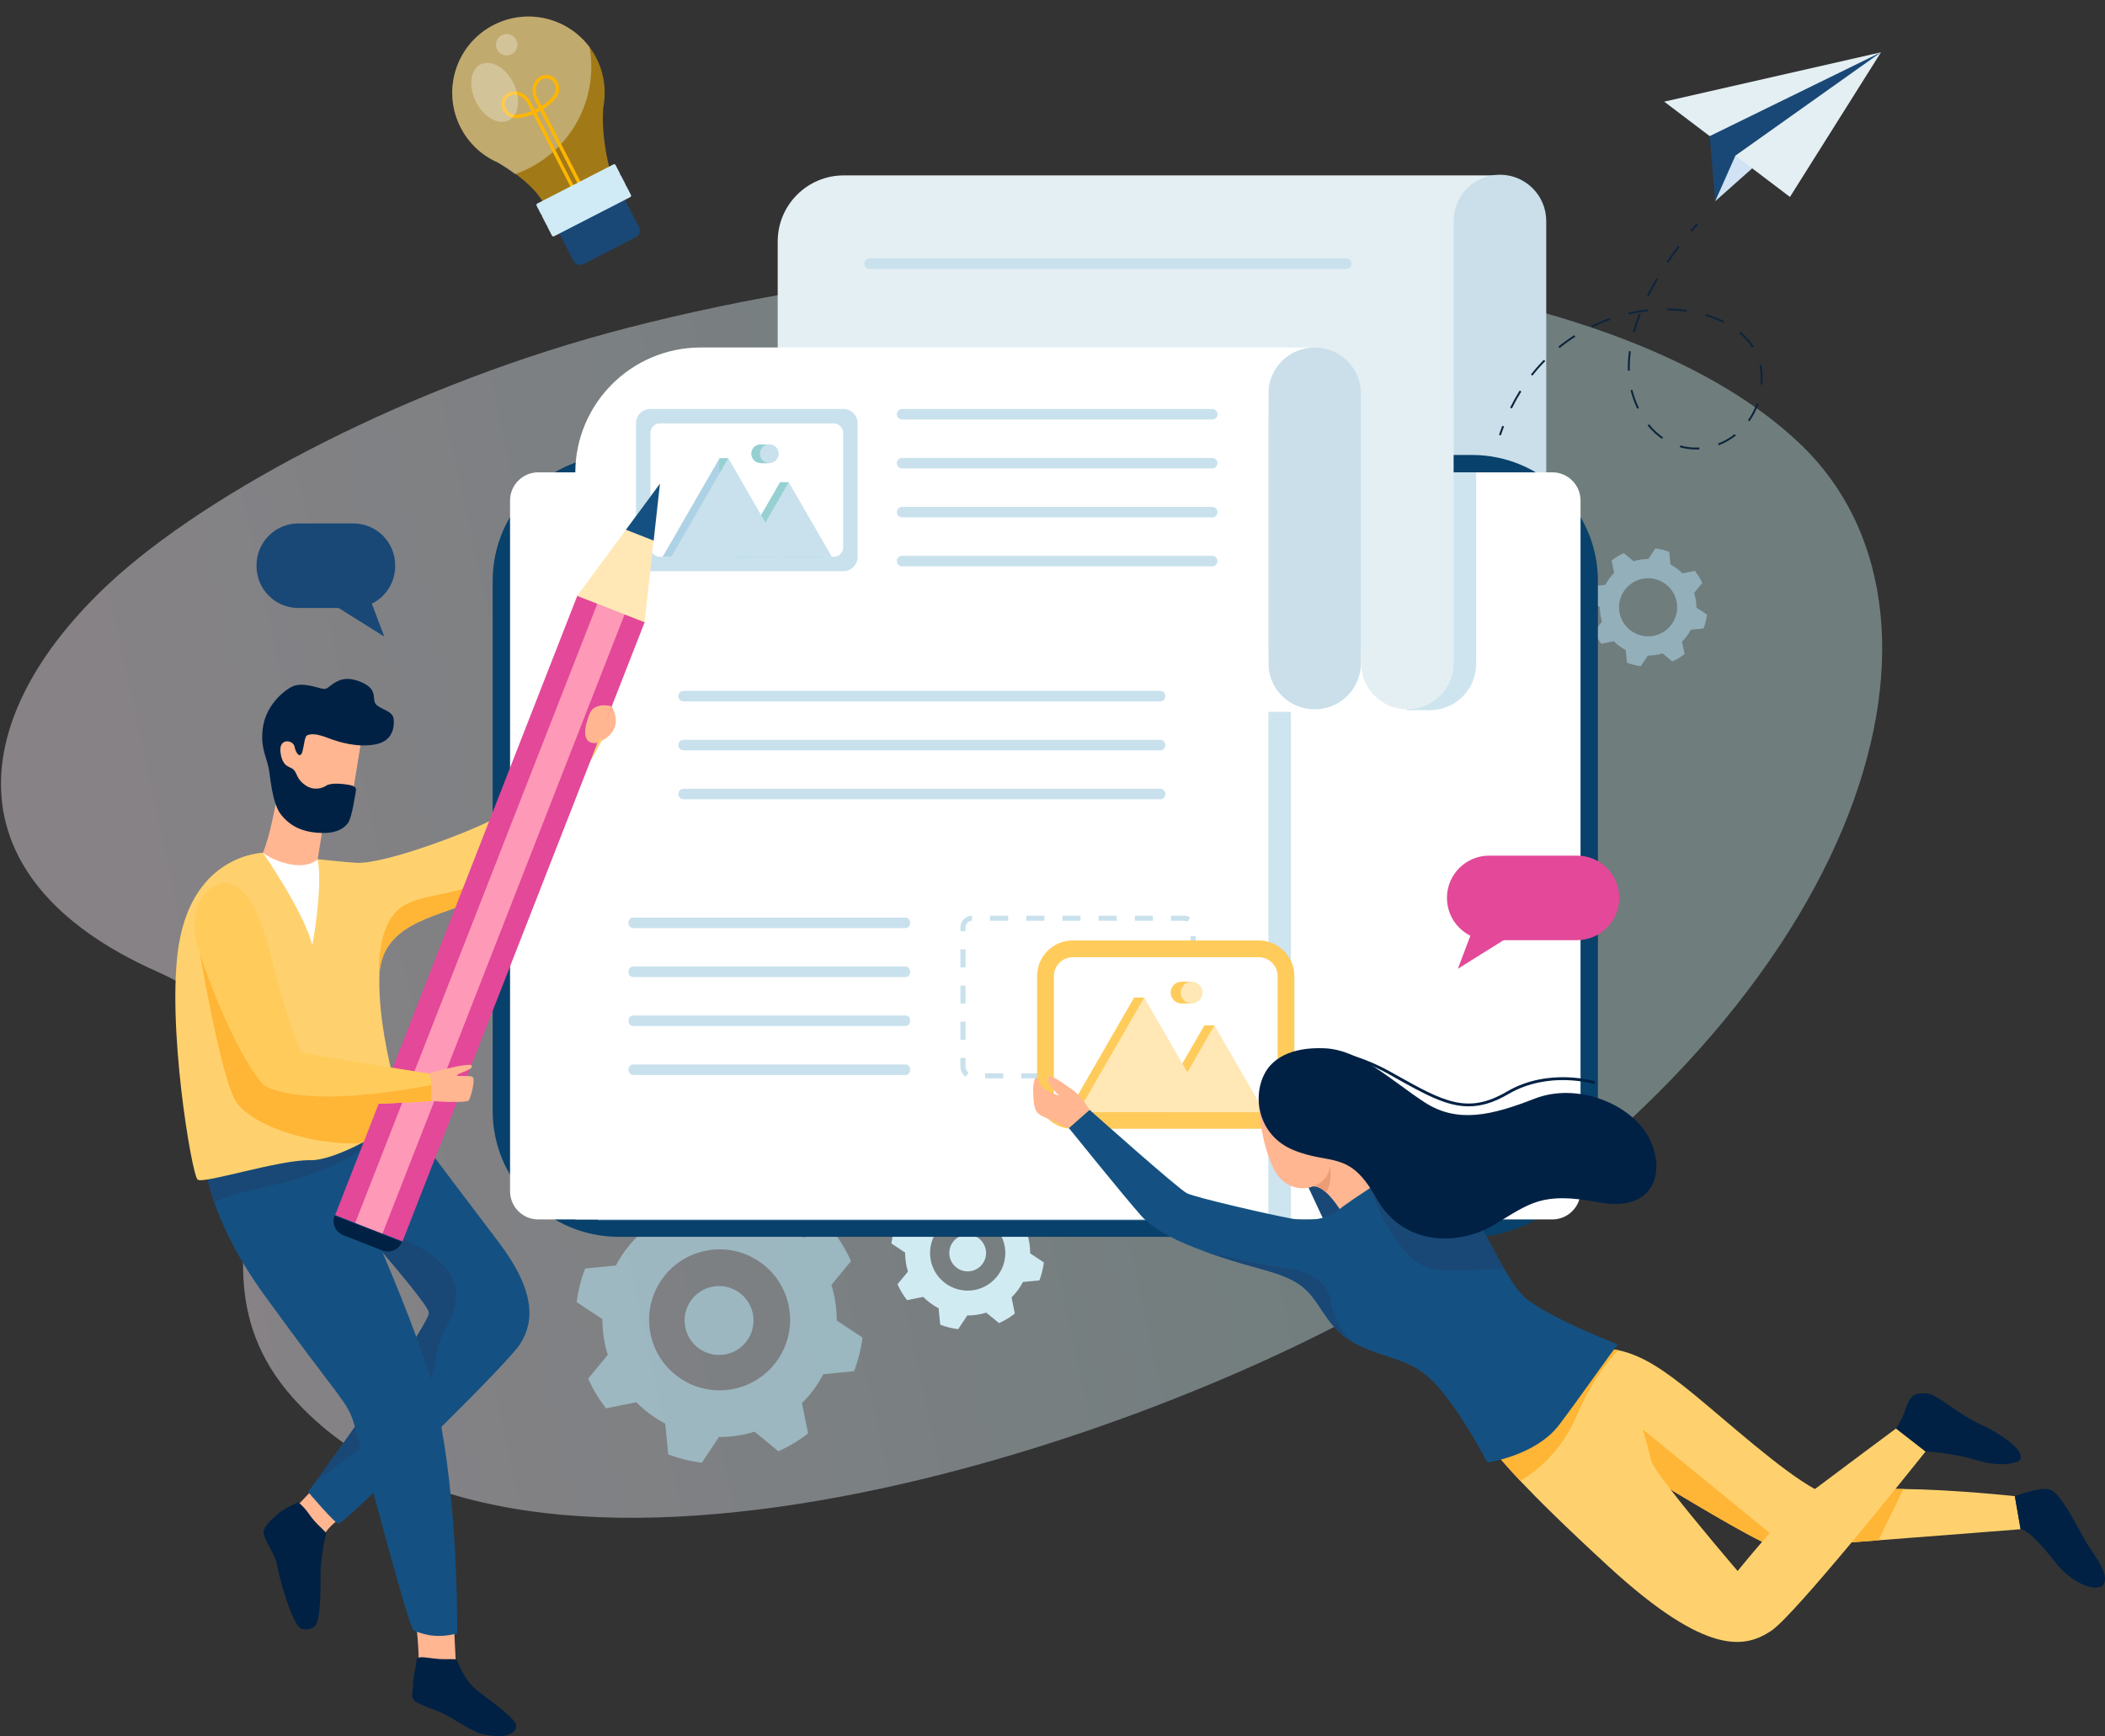 <?xml version="1.0" encoding="utf-8"?>
<!-- Generator: Adobe Illustrator 23.0.2, SVG Export Plug-In . SVG Version: 6.00 Build 0)  -->
<svg version="1.1" id="Layer_1" xmlns="http://www.w3.org/2000/svg" xmlns:xlink="http://www.w3.org/1999/xlink" x="0px" y="0px"
	 viewBox="0 0 845 697" style="enable-background:new 0 0 845 697;" xml:space="preserve">
<rect x="0" y="0" width="845" height="697" fill="#333333" stroke="none"/>
<style type="text/css">
	.st0{opacity:0.41;fill:url(#SVGID_1_);}
	.st1{opacity:0.59;fill:#ADD2E5;}
	.st2{opacity:0.59;}
	.st3{fill:#B2DEEA;}
	.st4{fill:#D1EBF2;}
	.st5{fill:#E4EFF3;}
	.st6{fill:#96D0D2;}
	.st7{fill:#C8E1ED;}
	.st8{fill:#CADFEA;}
	.st9{fill:#08416B;}
	.st10{fill:#FFFFFF;}
	.st11{fill:#E34899;}
	.st12{fill:#194876;}
	.st13{fill:#D0E2F3;}
	.st14{fill:#FFD16E;}
	.st15{fill:#FFB535;}
	.st16{fill:#FFCB5B;}
	.st17{fill:#FFE8B5;}
	.st18{fill:#FFB691;}
	.st19{fill:#145182;}
	.st20{fill:#002144;}
	.st21{fill:#EB9D76;}
	.st22{fill:#1E2D35;}
	.st23{fill:#ADD2E5;}
	.st24{fill:#0D243B;}
	.st25{fill:#FE99B7;}
	.st26{opacity:0.54;fill:#FFB600;}
	.st27{opacity:0.38;fill:#F4FBFE;}
	.st28{fill:#FFB600;}
	.st29{fill:#D0EBF5;}
	.st30{opacity:0.29;fill:#FFFFFF;}
</style>
<linearGradient id="SVGID_1_" gradientUnits="userSpaceOnUse" x1="547.669" y1="311.493" x2="59.845" y2="416.687">
	<stop  offset="0" style="stop-color:#C5E7E8"/>
	<stop  offset="1" style="stop-color:#FFF5FE"/>
</linearGradient>
<path class="st0" d="M252.21,131.55c-86.87,22.33-168.84,65.82-208.54,102.82c-56.1,52.29-65.56,117.81,19.27,155.65
	c87.48,39.02-1.26,108.27,54.55,171.06c91.76,103.22,343.49,18.27,448-44.97c181.2-109.63,230.48-266.47,157.93-337.12
	C647.38,104.96,442.86,82.54,252.21,131.55z"/>
<path class="st1" d="M680.74,240.94c-0.15-1-0.37-1.97-0.66-2.91l3.24-3.94c-0.79-1.77-1.79-3.42-2.95-4.91l-5.01,1.01
	c-1.4-1.42-3.02-2.61-4.78-3.54l-0.5-5.09c-1.77-0.68-3.64-1.15-5.56-1.39l-2.83,4.26c-0.98-0.01-1.98,0.06-2.98,0.21
	c-1,0.15-1.97,0.37-2.91,0.67l-3.95-3.24c-1.77,0.79-3.42,1.79-4.91,2.95l1.01,5.01c-1.42,1.4-2.61,3.02-3.54,4.79l-5.08,0.5
	c-0.68,1.77-1.16,3.63-1.39,5.56l4.26,2.82c-0.01,0.99,0.07,1.98,0.22,2.98c0.15,1,0.37,1.98,0.67,2.91l-3.24,3.94
	c0.79,1.77,1.79,3.42,2.96,4.92l5-1.01c1.4,1.41,3.02,2.61,4.79,3.53l0.5,5.09c1.77,0.68,3.63,1.15,5.56,1.39l2.83-4.26
	c0.98,0.01,1.98-0.07,2.97-0.21c1-0.15,1.98-0.37,2.91-0.67l3.95,3.24c1.77-0.79,3.41-1.79,4.91-2.95l-1.01-5.01
	c1.41-1.4,2.61-3.02,3.54-4.78l5.09-0.5c0.68-1.77,1.15-3.64,1.39-5.57l-4.25-2.82C680.97,242.94,680.89,241.94,680.74,240.94z
	 M663.31,255.34c-6.37,0.95-12.3-3.44-13.26-9.81c-0.95-6.37,3.44-12.3,9.81-13.26c6.37-0.95,12.31,3.43,13.26,9.81
	C674.07,248.45,669.68,254.39,663.31,255.34z"/>
<g class="st2">
	<path class="st3" d="M335.36,522.92c-0.36-2.43-0.9-4.78-1.6-7.07l7.86-9.56c-1.92-4.3-4.34-8.3-7.17-11.92l-12.16,2.46
		c-3.41-3.44-7.33-6.34-11.6-8.6l-1.21-12.34c-4.31-1.64-8.83-2.79-13.49-3.36l-6.86,10.33c-2.38-0.02-4.8,0.16-7.23,0.52
		c-2.42,0.36-4.78,0.9-7.05,1.62l-9.58-7.87c-4.3,1.92-8.3,4.34-11.92,7.17l2.46,12.16c-3.44,3.41-6.34,7.33-8.59,11.61l-12.33,1.21
		c-1.66,4.29-2.8,8.82-3.38,13.5l10.33,6.84c-0.01,2.4,0.16,4.8,0.52,7.23c0.36,2.43,0.9,4.8,1.62,7.07l-7.87,9.56
		c1.92,4.3,4.34,8.3,7.18,11.93l12.14-2.45c3.41,3.43,7.32,6.33,11.61,8.58l1.21,12.34c4.29,1.65,8.82,2.79,13.49,3.36l6.86-10.33
		c2.38,0.02,4.8-0.16,7.22-0.52c2.43-0.36,4.8-0.9,7.07-1.62l9.58,7.87c4.29-1.92,8.28-4.33,11.92-7.17l-2.46-12.16
		c3.43-3.41,6.33-7.32,8.58-11.6l12.34-1.21c1.64-4.31,2.79-8.83,3.36-13.51l-10.31-6.84C335.9,527.77,335.73,525.35,335.36,522.92z
		 M293.05,557.87c-15.46,2.31-29.86-8.35-32.17-23.81c-2.31-15.46,8.34-29.86,23.8-32.17c15.46-2.31,29.87,8.34,32.18,23.8
		C319.17,541.14,308.51,555.56,293.05,557.87z"/>
	
		<ellipse transform="matrix(0.939 -0.344 0.344 0.939 -164.869 131.961)" class="st3" cx="288.86" cy="529.87" rx="13.83" ry="13.83"/>
</g>
<g>
	<path class="st4" d="M413.27,499.32c-0.19-1.3-0.48-2.55-0.86-3.77l4.19-5.1c-1.02-2.3-2.31-4.43-3.82-6.36l-6.49,1.31
		c-1.82-1.84-3.91-3.38-6.19-4.59l-0.65-6.59c-2.3-0.88-4.71-1.49-7.2-1.8l-3.66,5.51c-1.27-0.01-2.56,0.08-3.86,0.28
		c-1.29,0.19-2.55,0.48-3.77,0.86l-5.11-4.2c-2.3,1.02-4.43,2.31-6.36,3.82l1.31,6.49c-1.84,1.82-3.38,3.91-4.59,6.2l-6.58,0.64
		c-0.89,2.29-1.5,4.71-1.8,7.2l5.51,3.65c-0.01,1.28,0.08,2.56,0.28,3.86c0.19,1.3,0.48,2.56,0.86,3.77l-4.2,5.1
		c1.02,2.3,2.31,4.43,3.83,6.37l6.48-1.31c1.82,1.83,3.91,3.38,6.2,4.58l0.64,6.59c2.29,0.88,4.71,1.49,7.2,1.8l3.66-5.51
		c1.27,0.01,2.56-0.08,3.85-0.28c1.3-0.19,2.56-0.48,3.77-0.86l5.11,4.2c2.29-1.02,4.42-2.31,6.36-3.82l-1.31-6.49
		c1.83-1.82,3.38-3.91,4.58-6.19l6.59-0.64c0.88-2.3,1.49-4.71,1.79-7.21l-5.5-3.65C413.55,501.91,413.46,500.62,413.27,499.32z
		 M390.68,517.98c-8.25,1.23-15.94-4.46-17.17-12.71c-1.23-8.25,4.45-15.93,12.7-17.17c8.25-1.23,15.94,4.45,17.18,12.7
		C404.62,509.05,398.93,516.74,390.68,517.98z"/>
	<circle class="st4" cx="388.45" cy="503.04" r="7.38"/>
</g>
<path class="st5" d="M602.11,192.69H312.19V96.94c0-14.65,11.88-26.52,26.52-26.52h263.39V192.69z"/>
<g>
	<g>
		<path class="st6" d="M540.4,147.27H349.09c-1.16,0-2.11-0.94-2.11-2.11v0c0-1.16,0.94-2.11,2.11-2.11H540.4
			c1.16,0,2.11,0.94,2.11,2.11v0C542.51,146.32,541.56,147.27,540.4,147.27z"/>
	</g>
	<g>
		<path class="st7" d="M540.4,107.96H349.09c-1.16,0-2.11-0.94-2.11-2.11v0c0-1.16,0.94-2.11,2.11-2.11H540.4
			c1.16,0,2.11,0.94,2.11,2.11v0C542.51,107.02,541.56,107.96,540.4,107.96z"/>
	</g>
</g>
<path class="st8" d="M602.11,215.42L602.11,215.42c-10.27,0-18.59-8.32-18.59-18.59V88.74c0-10.27,8.32-18.59,18.59-18.59h0
	c10.27,0,18.59,8.32,18.59,18.59v108.08C620.7,207.1,612.38,215.42,602.11,215.42z"/>
<path class="st9" d="M590.87,496.54H248.35c-27.94,0-50.58-22.65-50.58-50.58V233.23c0-27.94,22.65-50.58,50.58-50.58h342.51
	c27.94,0,50.58,22.65,50.58,50.58v212.73C641.45,473.9,618.8,496.54,590.87,496.54z"/>
<path class="st10" d="M634.47,200.94v277.32c0,6.23-5.07,11.31-11.31,11.31h-407.1c-6.23,0-11.31-5.07-11.31-11.31V200.94
	c0-6.23,5.07-11.31,11.31-11.31h407.1C629.39,189.63,634.47,194.71,634.47,200.94z"/>
<path class="st1" d="M592.57,189.63v76.9c0,5.13-2.08,9.78-5.44,13.14c-3.36,3.36-8.01,5.44-13.14,5.44h-55.78V489.9H240V189.63
	H592.57z"/>
<polygon class="st10" points="509.15,138.51 527.74,138.51 564.93,285.78 488.73,285.78 "/>
<rect x="439.79" y="132.46" class="st5" width="122.53" height="128.43"/>
<polygon class="st10" points="526.83,139.51 500.87,180.93 507.42,139.51 "/>
<path class="st8" d="M527.74,284.78L527.74,284.78c-10.27,0-18.59-8.32-18.59-18.59V158.1c0-10.27,8.32-18.59,18.59-18.59l0,0
	c10.27,0,18.59,8.32,18.59,18.59v108.08C546.34,276.46,538.01,284.78,527.74,284.78z"/>
<path class="st5" d="M564.93,284.78L564.93,284.78c-10.27,0-18.59-8.32-18.59-18.59V158.1c0-10.27,8.32-18.59,18.59-18.59l0,0
	c10.27,0,18.59,8.32,18.59,18.59v108.08C583.52,276.46,575.2,284.78,564.93,284.78z"/>
<path class="st10" d="M509.15,489.56H230.94v-299.7c0-27.8,22.54-50.35,50.35-50.35h227.86V489.56z"/>
<path class="st7" d="M468.09,432.93v-2.03h7.26l0.04,1.81l0,0.22L468.09,432.93z M460.82,432.93h-7.26v-2.03h7.26V432.93z
	 M446.29,432.93h-7.26v-2.03h7.26V432.93z M431.76,432.93h-7.26v-2.03h7.26V432.93z M417.23,432.93h-7.26v-2.03h7.26V432.93z
	 M402.71,432.93h-7.26v-2.03h7.26V432.93z M387.74,432.24c-1.37-0.85-2.19-2.33-2.19-3.94v-3.59h2.03v3.59
	c0,0.91,0.46,1.73,1.23,2.21L387.74,432.24z M479.99,426.68h-2.03v-7.27h2.03V426.68z M387.58,417.45h-2.03v-7.27h2.03V417.45z
	 M479.99,412.15h-2.03v-7.26h2.03V412.15z M387.58,402.92h-2.03v-7.26h2.03V402.92z M479.99,397.62h-2.03v-7.27h2.03V397.62z
	 M387.58,388.39h-2.03v-7.27h2.03V388.39z M479.99,383.09h-2.03v-7.26h2.03V383.09z M387.58,373.86h-2.03v-1.59
	c0-2.54,2.07-4.63,4.61-4.64l0.01,2.03c-1.43,0.01-2.59,1.18-2.59,2.6V373.86z M476.71,370.04c-0.41-0.25-0.88-0.38-1.36-0.38h-5.27
	v-2.03h5.27c0.86,0,1.7,0.24,2.42,0.68L476.71,370.04z M462.81,369.66h-7.26v-2.03h7.26V369.66z M448.28,369.66h-7.26v-2.03h7.26
	V369.66z M433.75,369.66h-7.26v-2.03h7.26V369.66z M419.23,369.66h-7.27v-2.03h7.27V369.66z M404.7,369.66h-7.26v-2.03h7.26V369.66z
	"/>
<g>
	<path class="st11" d="M633.04,377.45h-35.23c-9.37,0-16.97-7.6-16.97-16.97v0c0-9.37,7.6-16.97,16.97-16.97h35.23
		c9.37,0,16.97,7.6,16.97,16.97v0C650.01,369.85,642.41,377.45,633.04,377.45z"/>
	<polygon class="st11" points="590.55,374.88 585.22,388.93 611.06,372.78 	"/>
	<path class="st11" d="M638.85,361.85h-46.83c-0.75,0-1.37-0.61-1.37-1.37l0,0c0-0.75,0.61-1.37,1.37-1.37h46.83
		c0.75,0,1.37,0.61,1.37,1.37l0,0C640.21,361.23,639.6,361.85,638.85,361.85z"/>
	<path class="st11" d="M621.2,369.74h-29.19c-0.75,0-1.37-0.61-1.37-1.37l0,0c0-0.75,0.61-1.37,1.37-1.37h29.19
		c0.75,0,1.37,0.61,1.37,1.37l0,0C622.56,369.13,621.95,369.74,621.2,369.74z"/>
	<path class="st11" d="M638.85,354h-46.83c-0.75,0-1.37-0.61-1.37-1.37l0,0c0-0.75,0.61-1.37,1.37-1.37h46.83
		c0.75,0,1.37,0.61,1.37,1.37l0,0C640.21,353.38,639.6,354,638.85,354z"/>
</g>
<g>
	<g>
		<path class="st12" d="M119.77,244.09h22.08c9.27,0,16.79-7.52,16.79-16.79v-0.36c0-9.27-7.52-16.79-16.79-16.79h-22.08
			c-9.27,0-16.79,7.52-16.79,16.79v0.36C102.98,236.57,110.5,244.09,119.77,244.09z"/>
		<polygon class="st12" points="148.94,241.52 154.27,255.57 128.43,239.42 		"/>
		<g>
			<path class="st12" d="M110.51,228.49h38.69c0.75,0,1.37-0.61,1.37-1.37l0,0c0-0.75-0.61-1.37-1.37-1.37h-38.69
				c-0.75,0-1.37,0.61-1.37,1.37l0,0C109.15,227.87,109.76,228.49,110.51,228.49z"/>
		</g>
		<g>
			<path class="st12" d="M110.51,236.38h38.69c0.75,0,1.37-0.61,1.37-1.37l0,0c0-0.75-0.61-1.37-1.37-1.37h-38.69
				c-0.75,0-1.37,0.61-1.37,1.37l0,0C109.15,235.77,109.76,236.38,110.51,236.38z"/>
		</g>
		<g>
			<path class="st12" d="M110.51,220.64h38.69c0.75,0,1.37-0.61,1.37-1.37v0c0-0.75-0.61-1.37-1.37-1.37h-38.69
				c-0.75,0-1.37,0.61-1.37,1.37v0C109.15,220.02,109.76,220.64,110.51,220.64z"/>
		</g>
	</g>
</g>
<g>
	<polygon class="st13" points="689.42,62.56 688.52,80.79 749.72,26.37 	"/>
	<polygon class="st5" points="668.06,40.81 718.53,79.07 755.06,21 	"/>
	<polygon class="st12" points="755.06,21 686.32,54.65 688.52,80.79 696.64,62.48 	"/>
</g>
<g>
	<path class="st14" d="M811.12,613.94c0,0-30.21,2.4-57.11,4.45c-3.66,0.29-7.26,0.55-10.72,0.82c-3.79,0.28-7.4,0.55-10.73,0.79
		c-6.46,0.47-11.85,0.86-15.33,1.06c-0.17,0.01-0.34,0.02-0.5,0.03c-1.78,0.1-2.98,0.16-3.5,0.16c-0.87,0-2.95-0.84-5.87-2.28h-0.01
		c-8.39-4.12-23.66-13.09-36.69-20.95c-7.04-4.24-13.43-8.16-17.73-10.81c-3.47-2.14-5.58-3.46-5.58-3.46l-8.47-0.76
		c0,0-3.35-6.32-6.24-14.01c-2.34-6.21-4.36-13.31-4.06-18.7c0.23-4.42,2.02-7.69,6.45-8.42c5.31-0.87,10.06-0.77,14.62,0.21
		c9.7,2.05,18.55,8.09,30.07,17.52c13.76,11.26,35.38,30.88,48.81,38.21c3.12,1.7,5.8,2.74,7.84,2.86c2.5,0.14,7.14-1.11,13.29-2.01
		c3.33-0.49,7.11-0.88,11.21-0.88h0.01c1.06,0,2.13,0.01,3.21,0.02c20.5,0.25,44.71,2.87,44.71,2.87L811.12,613.94z"/>
	<path class="st15" d="M764.1,597.8l-10.08,20.59c-3.66,0.29-7.26,0.55-10.72,0.82c-3.79,0.28-7.4,0.55-10.73,0.79l17.09-21.34
		c3.33-0.49,7.11-0.88,11.21-0.88h0.01C761.95,597.78,763.01,597.79,764.1,597.8z"/>
	<path class="st15" d="M717.49,621.26l-0.74-0.16l-9.37-2.12c-12.91-6.32-42.16-24.18-54.43-31.75l-7.7-24.98l72.01,58.82
		L717.49,621.26z"/>
	<polygon class="st12" points="522.13,470.04 539.27,506.76 569.81,515.14 550.16,464.56 	"/>
	<g>
		<path class="st16" d="M505.3,453.17h-74.69c-7.89,0-14.29-6.4-14.29-14.29v-47.02c0-7.89,6.4-14.29,14.29-14.29h74.69
			c7.89,0,14.29,6.4,14.29,14.29v47.02C519.59,446.77,513.19,453.17,505.3,453.17z"/>
		<path class="st10" d="M423.05,438.83V391.9c0-4.2,3.41-7.61,7.61-7.61h74.6c4.2,0,7.61,3.41,7.61,7.61v46.93
			c0,4.2-3.41,7.61-7.61,7.61h-74.6C426.45,446.44,423.05,443.03,423.05,438.83z"/>
		<g>
			<polygon class="st16" points="428.73,446.46 455.28,400.48 481.83,446.46 			"/>
			<polygon class="st16" points="463.33,446.53 483.46,411.67 503.59,446.53 			"/>
			<polygon class="st16" points="487.5,411.67 483.46,411.67 483.24,417.9 489.73,421.89 			"/>
			<polygon class="st16" points="459.27,400.48 455.23,400.48 455.01,406.71 461.5,410.7 			"/>
			<circle class="st16" cx="474.31" cy="398.49" r="4.37"/>
		</g>
		<g>
			<polygon class="st17" points="432.77,446.46 459.32,400.48 485.86,446.46 			"/>
			<polygon class="st17" points="467.37,446.53 487.5,411.67 507.63,446.53 			"/>
			<rect x="474.31" y="394.12" class="st16" width="4.04" height="8.75"/>
			<circle class="st17" cx="478.35" cy="398.49" r="4.37"/>
		</g>
	</g>
	<path class="st14" d="M772.97,582.73c0,0-4.96,6.23-12.09,15.05h-0.01c-5.07,6.28-11.27,13.86-17.57,21.43
		c-13.57,16.26-27.64,32.48-32.37,35.57c-10.01,6.55-25.13,10.92-65.12-25.81c-17.41-16-28.48-26.99-35.5-34.41
		c-10.38-10.97-11.9-14.14-11.9-14.14s14.22-24.44,30.16-30.12c3.2-1.14,6.49-1.53,9.72-0.8c1.48,0.34,2.87,0.8,4.16,1.38
		c15.69,6.99,18.55,30.68,20.69,36.29c0.65,1.69,3.59,5.81,7.51,10.88c10.16,13.14,26.88,32.67,26.88,32.67s4.33-5.36,9.81-11.72
		c6.12-7.09,13.65-15.41,18.22-18.91c0.83-0.64,1.83-1.4,2.95-2.25c10.62-8.02,32.6-24.33,32.6-24.33L772.97,582.73z"/>
	<path class="st15" d="M649.65,542.08c-1.91,1.92-4.43,4.79-7.19,8.79c-3.06,4.43-6.44,10.24-9.65,17.73
		c-0.06,0.13-0.12,0.27-0.17,0.39c-6.05,13.83-15.88,21.66-22.32,25.56c-10.38-10.97-11.9-14.14-11.9-14.14s14.22-24.44,30.16-30.12
		c0.23-4.42,2.02-7.69,6.45-8.42C640.34,541.01,645.09,541.1,649.65,542.08z"/>
	<path class="st18" d="M556.61,468.47c0,0-8.67,33.52-17.34,19.27c-2.8-4.59-5.13-7.39-7.01-9.06c-2.42-2.15-4.08-2.46-5.02-2.38
		h-0.01c-0.58,0.06-0.87,0.27-0.87,0.27s-10.22,3.47-15.61-8.47c-5.4-11.94-5.5-26.59-5.5-26.59l13.98-5.98L556.61,468.47z"/>
	<path class="st19" d="M649.48,539.76c-4.05,5.01-14.07,19.65-23.51,32.17c-9.43,12.53-28.9,15.22-28.9,15.22
		s-9.83-19.07-19.84-30.44c-9.99-11.34-19.02-10.6-31.29-16.32c-0.02-0.02-0.07-0.03-0.12-0.06c-0.32-0.15-0.64-0.3-0.94-0.45
		c-0.03-0.02-0.06-0.03-0.08-0.05c-11.44-5.81-13.62-14.91-19.99-21.47c-6.54-6.74-16.95-8.09-30.44-12.33
		c-3.54-1.11-7.21-2.31-10.85-3.64h-0.01c-10.24-3.71-20.15-8.36-25.55-14.46c-7.32-8.29-28.9-35.07-28.9-35.07l8.29-7.32
		c0,0,35.64,31.79,39.11,33.52s32.75,8.47,42.19,10.21c9.44,1.73,15.99-1.16,18.88-3.65c2.08-1.8,8.85-6.3,12.48-8.68h0.01
		c1.41-0.94,2.35-1.54,2.35-1.54s8.17-9.11,21.54-3.92c1.43,0.55,2.92,1.27,4.47,2.18c11.11,6.57,18.31,23.27,25.36,35.63
		c3.1,5.42,6.15,10.01,9.5,12.54C624.23,530.13,649.48,539.76,649.48,539.76z"/>
	<path class="st12" d="M603.75,509.3c-11.74-0.17-28.28,3.49-36.16-3.32c-11.17-9.63-17.57-29.04-17.57-29.04h0.01l23.88-5.46
		c1.43,0.55,2.92,1.27,4.47,2.18C589.5,480.24,596.7,496.94,603.75,509.3z"/>
	<path class="st20" d="M507.68,430.97c-5.26,9.99-2.14,24.96,11.27,30.63c15.03,6.36,22.64-0.19,33.43,19.27
		c10.79,19.46,33.04,19.46,47.49,10.79c14.45-8.67,19.07-13.29,41.9-8.96c22.83,4.33,27.17-13,19.94-26.3
		c-7.22-13.29-28.61-21.96-45.66-15.32s-30.92,10.11-44.22,1.44c-13.29-8.67-26.01-21.1-40.17-21.67S510.57,425.48,507.68,430.97z"
		/>
	<path class="st18" d="M437.35,445.55c0,0-3.52-5.88-6.84-8.04c-3.32-2.17-8.81-6.79-9.83-4.77c-1.01,2.02,4.48,7.08,4.48,7.08
		s-7.22-1.88-8.09-5.49c-0.87-3.61-2.6-1.13-2.31,4.57c0.29,5.69,0.43,7.86,4.19,9.45c3.76,1.59,10.11,4.53,10.11,4.53
		L437.35,445.55z"/>
	<path class="st20" d="M808.81,600.67c0,0,10.55-3.93,14.02-2.63c3.47,1.3,14.59,19.94,18.21,28.9c3.61,8.96,4.16,8.95,2.17,9.97
		c-3.66,1.88-12.43-2.17-18.5-10.11s-11.56-13.02-13.58-12.86L808.81,600.67z"/>
	<path class="st20" d="M761.13,573.48c0,0,2.46-3.76,3.47-6.79s2.75-9.25,8.38-6.36c5.64,2.89,21.24,16.62,26.44,19.22
		c5.2,2.6,11.16,6.9,11.16,6.9s-5.52,3.21-16.65-0.11c-11.13-3.32-20.95-3.61-20.95-3.61L761.13,573.48z"/>
	<path class="st20" d="M820.37,599.78c-1.74,4.44,1.19,8.67,5.65,14.59c4.46,5.92,6.92,10.69,10.97,16.91
		c4.05,6.21,7.08,7.66,7.95,3.32c0.87-4.33-5.69-12.11-8.41-16.93C833.81,612.84,823.55,591.68,820.37,599.78z"/>
	<path class="st20" d="M768.64,563.22c1.63,1.57,8.24,6.65,14.02,9.54c5.78,2.89,13.52,11.46,20.95,13.15
		c6.36,1.44,7.8,1.3,7.51-1.59s-7.37-8.53-16.04-12.43s-16.62-11.42-20.81-12.28S765.63,560.33,768.64,563.22z"/>
	<path class="st21" d="M532.26,478.68c-2.42-2.15-4.08-2.46-5.02-2.38c1.83-0.66,5.88-2.68,6.64-7.88
		C533.88,468.41,535.15,474.48,532.26,478.68z"/>
	<path class="st12" d="M544.81,539.84c-11.44-5.81-13.62-14.91-19.99-21.47c-6.54-6.74-16.95-8.09-30.44-12.33
		c-3.54-1.11-7.21-2.31-10.85-3.64c1.43,0.35,24.53,5.83,32.1,6.67c7.79,0.87,17.13,4.33,18.53,13
		C535.47,530.16,540.12,537.22,544.81,539.84z"/>
	<path class="st20" d="M589.56,444.16c-8.96,0-17.54-4.79-29.61-11.54l-2.27-1.27c-19.81-11.03-32.99-8.36-33.12-8.33l-0.24-1.13
		c0.55-0.12,13.74-2.8,33.93,8.45l2.27,1.27c18.99,10.61,28.52,15.93,44.36,6.65c16.79-9.84,35.35-4.17,35.53-4.11l-0.35,1.1
		c-0.18-0.06-18.26-5.57-34.6,4.01C599.61,442.69,594.53,444.16,589.56,444.16z"/>
	<path class="st22" d="M600.43,481.85"/>
</g>
<g>
	<path class="st7" d="M338.53,229.33h-77.49c-3.17,0-5.74-2.57-5.74-5.74v-53.65c0-3.17,2.57-5.74,5.74-5.74h77.49
		c3.17,0,5.74,2.57,5.74,5.74v53.65C344.27,226.76,341.7,229.33,338.53,229.33z"/>
	<path class="st10" d="M261.1,219.73V173.8c0-2.1,1.7-3.81,3.81-3.81h69.76c2.1,0,3.81,1.7,3.81,3.81v45.92
		c0,2.1-1.7,3.81-3.81,3.81h-69.76C262.8,223.53,261.1,221.83,261.1,219.73z"/>
	<g>
		<polygon class="st23" points="265.99,223.55 288.86,183.94 311.73,223.55 		"/>
		<polygon class="st6" points="295.8,223.62 313.14,193.58 330.48,223.62 		"/>
		<polygon class="st6" points="316.62,193.58 313.14,193.58 312.95,198.95 318.54,202.38 		"/>
		<polygon class="st6" points="292.3,183.94 288.82,183.94 288.63,189.31 294.22,192.74 		"/>
		
			<ellipse transform="matrix(0.924 -0.383 0.383 0.924 -46.5 130.688)" class="st6" cx="305.26" cy="182.23" rx="3.77" ry="3.77"/>
	</g>
	<g>
		<polygon class="st7" points="269.47,223.55 292.34,183.94 315.21,223.55 		"/>
		<polygon class="st7" points="299.28,223.62 316.62,193.58 333.96,223.62 		"/>
		<rect x="305.26" y="178.46" class="st6" width="3.48" height="7.53"/>
		
			<ellipse transform="matrix(0.924 -0.383 0.383 0.924 -46.235 132.019)" class="st7" cx="308.73" cy="182.23" rx="3.77" ry="3.77"/>
	</g>
</g>
<g>
	<g>
		<path class="st7" d="M486.62,227.37H362.13c-1.16,0-2.11-0.94-2.11-2.11l0,0c0-1.16,0.94-2.11,2.11-2.11h124.49
			c1.16,0,2.11,0.94,2.11,2.11l0,0C488.73,226.42,487.79,227.37,486.62,227.37z"/>
	</g>
	<g>
		<path class="st7" d="M486.62,207.71H362.13c-1.16,0-2.11-0.94-2.11-2.11l0,0c0-1.16,0.94-2.11,2.11-2.11h124.49
			c1.16,0,2.11,0.94,2.11,2.11l0,0C488.73,206.77,487.79,207.71,486.62,207.71z"/>
	</g>
	<g>
		<path class="st7" d="M486.62,188.06H362.13c-1.16,0-2.11-0.94-2.11-2.11l0,0c0-1.16,0.94-2.11,2.11-2.11h124.49
			c1.16,0,2.11,0.94,2.11,2.11l0,0C488.73,187.12,487.79,188.06,486.62,188.06z"/>
	</g>
	<g>
		<path class="st7" d="M486.62,168.41H362.13c-1.16,0-2.11-0.94-2.11-2.11l0,0c0-1.16,0.94-2.11,2.11-2.11h124.49
			c1.16,0,2.11,0.94,2.11,2.11l0,0C488.73,167.47,487.79,168.41,486.62,168.41z"/>
	</g>
</g>
<g>
	<g>
		<path class="st7" d="M363.52,431.57H254.12c-1.02,0-1.85-0.94-1.85-2.11l0,0c0-1.16,0.83-2.11,1.85-2.11h109.39
			c1.02,0,1.85,0.94,1.85,2.11l0,0C365.37,430.62,364.54,431.57,363.52,431.57z"/>
	</g>
	<g>
		<path class="st7" d="M363.52,411.91H254.12c-1.02,0-1.85-0.94-1.85-2.11l0,0c0-1.16,0.83-2.11,1.85-2.11h109.39
			c1.02,0,1.85,0.94,1.85,2.11l0,0C365.37,410.97,364.54,411.91,363.52,411.91z"/>
	</g>
	<g>
		<path class="st7" d="M363.52,392.26H254.12c-1.02,0-1.85-0.94-1.85-2.11l0,0c0-1.16,0.83-2.11,1.85-2.11h109.39
			c1.02,0,1.85,0.94,1.85,2.11l0,0C365.37,391.32,364.54,392.26,363.52,392.26z"/>
	</g>
	<g>
		<path class="st7" d="M363.52,372.61H254.12c-1.02,0-1.85-0.94-1.85-2.11l0,0c0-1.16,0.83-2.11,1.85-2.11h109.39
			c1.02,0,1.85,0.94,1.85,2.11l0,0C365.37,371.67,364.54,372.61,363.52,372.61z"/>
	</g>
</g>
<g>
	<g>
		<path class="st7" d="M465.7,320.89H274.4c-1.16,0-2.11-0.94-2.11-2.11v0c0-1.16,0.94-2.11,2.11-2.11H465.7
			c1.16,0,2.11,0.94,2.11,2.11v0C467.81,319.95,466.86,320.89,465.7,320.89z"/>
	</g>
	<g>
		<path class="st7" d="M465.7,301.24H274.4c-1.16,0-2.11-0.94-2.11-2.11v0c0-1.16,0.94-2.11,2.11-2.11H465.7
			c1.16,0,2.11,0.94,2.11,2.11v0C467.81,300.3,466.86,301.24,465.7,301.24z"/>
	</g>
	<g>
		<path class="st7" d="M465.7,281.59H274.4c-1.16,0-2.11-0.94-2.11-2.11v0c0-1.16,0.94-2.11,2.11-2.11H465.7
			c1.16,0,2.11,0.94,2.11,2.11v0C467.81,280.65,466.86,281.59,465.7,281.59z"/>
	</g>
</g>
<g>
	<path class="st24" d="M679.12,93.03l-0.58-0.5c1.56-1.83,2.54-2.87,2.55-2.88l0.56,0.53C681.63,90.19,680.66,91.22,679.12,93.03z"
		/>
	<path class="st24" d="M680.85,180.46c-2.22,0-4.41-0.3-6.53-0.89l0.21-0.74c2.45,0.69,5.02,0.97,7.62,0.83l0.04,0.76
		C681.75,180.45,681.3,180.46,680.85,180.46z M689.93,178.77l-0.27-0.71c2.4-0.92,4.65-2.19,6.69-3.78l0.47,0.6
		C694.72,176.52,692.4,177.83,689.93,178.77z M667.16,176.2c-2.12-1.46-4.07-3.27-5.78-5.4l0.6-0.48c1.66,2.07,3.55,3.83,5.61,5.25
		L667.16,176.2z M702.28,169.15l-0.62-0.44c1.48-2.08,2.65-4.39,3.51-6.85l0.72,0.25C705.01,164.64,703.79,167.01,702.28,169.15z
		 M657.22,164.1c-0.56-1.19-1.09-2.45-1.56-3.74c-0.43-1.2-0.81-2.43-1.11-3.68l0.74-0.18c0.3,1.22,0.66,2.43,1.09,3.6
		c0.46,1.27,0.97,2.51,1.53,3.68L657.22,164.1z M606.9,163.99l-0.69-0.34c1.17-2.37,2.46-4.68,3.83-6.87l0.65,0.41
		C609.34,159.36,608.06,161.64,606.9,163.99z M707.46,154.37l-0.76-0.06c0.06-0.82,0.09-1.65,0.09-2.48c0-0.66-0.02-1.33-0.06-1.98
		c-0.06-1.09-0.21-2.17-0.43-3.22l0.75-0.16c0.23,1.08,0.38,2.2,0.44,3.33c0.04,0.67,0.06,1.36,0.06,2.03
		C707.56,152.69,707.53,153.54,707.46,154.37z M615.16,150.82l-0.6-0.47c1.62-2.07,3.37-4.05,5.19-5.91l0.55,0.54
		C618.49,146.81,616.76,148.78,615.16,150.82z M653.49,148.85c-0.02-0.52-0.03-1.05-0.03-1.57c0-2.04,0.15-4.16,0.43-6.31l0.76,0.1
		c-0.28,2.11-0.42,4.2-0.42,6.21c0,0.51,0.01,1.03,0.03,1.54L653.49,148.85z M626.05,139.75l-0.48-0.59
		c2.03-1.64,4.18-3.19,6.39-4.59l0.41,0.65C630.18,136.59,628.06,138.12,626.05,139.75z M703.39,139.58c-1.33-2.08-3.05-4-5.11-5.73
		l0.49-0.59c2.12,1.78,3.89,3.76,5.26,5.9L703.39,139.58z M656.21,133.47l-0.74-0.2c0.66-2.43,1.5-4.94,2.49-7.46l0.71,0.28
		C657.7,128.58,656.87,131.07,656.21,133.47z M639.16,131.42l-0.33-0.69c2.35-1.14,4.79-2.16,7.26-3.02l0.25,0.72
		C643.9,129.29,641.48,130.29,639.16,131.42z M691.81,129.64c-2.22-1.12-4.64-2.07-7.21-2.83l0.22-0.73
		c2.61,0.77,5.08,1.74,7.34,2.88L691.81,129.64z M653.82,126.27l-0.17-0.75c2.56-0.58,5.17-1.02,7.76-1.31l0.08,0.76
		C658.93,125.26,656.35,125.69,653.82,126.27z M677.01,125.17c-2.51-0.36-5.12-0.55-7.75-0.58l0.01-0.77
		c2.66,0.03,5.3,0.23,7.85,0.59L677.01,125.17z M661.84,118.96l-0.69-0.34c1.12-2.27,2.38-4.6,3.74-6.91l0.66,0.39
		C664.21,114.39,662.96,116.7,661.84,118.96z M669.71,105.49l-0.64-0.43c1.44-2.14,2.97-4.29,4.56-6.39l0.61,0.46
		C672.67,101.22,671.14,103.35,669.71,105.49z"/>
	<path class="st24" d="M602.47,174.8l-0.73-0.24c0.41-1.21,0.84-2.43,1.29-3.62l0.72,0.27C603.31,172.38,602.88,173.59,602.47,174.8
		z"/>
</g>
<g>
	<g>
		<path class="st18" d="M229.78,291.18c0,0,1.32-4.98,2.74-7.89c1.42-2.91,3.26-8.39,4.38-8.51c1.12-0.11,1.25,1.74,0.67,5.37
			c-0.59,3.63,1.71,2.11,3.83-1.94c2.12-4.05,2.26,1.81,4.15,5.35c5.16,9.69-3.17,13.46-5.34,14.65
			C238.03,299.39,229.78,291.18,229.78,291.18z"/>
		<path class="st18" d="M126.15,597.31l-7.58,7.99l10.32,13.08c0,0,1.44-4.75,8.88-9.68S126.15,597.31,126.15,597.31z"/>
		<path class="st19" d="M208.79,539.61c-2.56,3.95-16.55,18.36-31.61,33.27c-9.55,9.48-19.53,19.16-27.29,26.49
			c-7.88,7.46-13.45,12.48-13.94,12.4c-1.71-0.28-12.26-12.81-12.26-12.81s0.98-1.33,2.65-3.65c3.34-4.59,9.45-13.04,16.15-22.47
			c8.88-12.52,18.8-26.77,24.64-36.09c3.24-5.17,5.22-8.82,5.08-9.81c-0.33-2.26-9.32-13.28-18.73-24.29
			c-6.27-7.33-12.73-14.67-16.93-19.41c0-0.01-0.01-0.01-0.02-0.01c-2.86-3.22-4.67-5.24-4.67-5.24l-4.5-7.44l-7.27-12.02l5.39-3.87
			l8.03-5.76l18.85-13.53c0,0,3.32,4.4,8.31,11.04c0.57,0.75,1.16,1.54,1.79,2.36c10.97,14.56,28.19,37.4,37.71,49.93
			C214.91,518.07,214.63,530.6,208.79,539.61z"/>
		<path class="st12" d="M178.94,533.31c-8.01,14.21,1.05,20.59-20.04,37.02c-16.08,12.54-27.87,21.46-32.55,24.98
			c10.23-14.07,46.46-64.24,45.87-68.36c-0.54-3.77-25.14-31.83-35.66-43.7c7.34,4.18,18.28,10.31,28.89,15.83
			C183.81,508.64,186.95,519.09,178.94,533.31z"/>
		<path class="st20" d="M110,609.3c0,0-5.1,3.84-4.07,6.97c1.03,3.13,4.85,8.68,5.29,12.05c0.44,3.36,6.09,24.9,10.01,25.65
			c3.92,0.75,4.77-1.11,4.77-1.11s-4.18-29.29-4.04-29.71C122.11,622.73,110,609.3,110,609.3z"/>
		<path class="st20" d="M119.65,603.13c-3.01,1.41-11.35,5.04-10.73,9.38s5.93,8.57,7.18,17.99c1.25,9.42,5.56,21.67,9.03,22.82
			c3.47,1.15,3.63-13.6,3.53-20.2c-0.1-6.6,1.86-16.67,2.26-17.33c0.4-0.67-3.81-3.54-6.54-7.5
			C121.65,604.34,119.65,603.13,119.65,603.13z"/>
		<path class="st18" d="M167.02,651.18c0,0,1.41,12.96,0.93,16.83c-0.48,3.87,15.08,0.83,15.08,0.83l-0.81-16.66L167.02,651.18z"/>
		<path class="st19" d="M183.53,655.76c-9.48,2.55-15.14-0.41-17.38-1.06c-1.38-0.41-9.56-30.72-16.26-55.33
			c-3.01-11.08-5.73-21-7.39-26.53c-0.6-1.96-1.05-3.37-1.34-4.07c-2.94-7.17-6.63-9.6-34.73-48.38
			c-10.87-15.01-17.01-27.78-20.45-37.77c-5.43-15.82-4.1-24.72-4.1-24.72c5.91-6.55,31.44-4.59,43.62-3.23
			c3.97,0.44,6.51,0.82,6.51,0.82s1.96,4,5.08,10.64c4.08,8.68,10.14,21.88,16.4,36.53c4.69,10.98,9.49,22.79,13.65,34.1
			c1.34,3.66,2.62,7.25,3.8,10.76c2.57,7.64,4.62,16.32,6.25,25.36C184.08,611.09,183.53,655.76,183.53,655.76z"/>
		<path class="st12" d="M160.69,446.43l-27.16,2.48l-8.03,5.76c-12.17-1.36-37.7-3.32-43.62,3.23c0,0-1.34,8.9,4.1,24.72
			c4.3-1.88,11.85-4.31,25.14-7.11c5.76-1.22,11.21-2.93,16.26-4.96c3.42-1.36,6.67-2.86,9.71-4.42
			c12.12-6.23,21.03-13.47,25.39-17.35L160.69,446.43z"/>
		<path class="st20" d="M165.86,677.43c0,0-1.09,3.66,0.26,5.14c1.35,1.48,6.82,3.3,10.58,4.79c3.76,1.49,12.36,7.65,16.47,8.7
			c4.11,1.05,13.05,2.32,14.02-2.81L165.86,677.43z"/>
		<path class="st20" d="M167.07,667.54c-0.1,2.27-2.75,10.2-0.08,12.71c2.66,2.52,8.38,3.33,11.72,5.3
			c3.34,1.97,12.6,7.09,17.34,8.29c4.74,1.21,10.67,0.46,11.14-0.59c1.09-2.46-10.05-10.21-15.41-14.36
			c-5.36-4.16-7.92-11.38-8.32-12.32c-0.4-0.94-3.61-0.04-9.21-0.72C168.66,665.16,167.2,664.7,167.07,667.54z"/>
		<path class="st14" d="M241.59,297.26c-0.44,1.28-14.33,25.48-22.05,38.85l0,0.01c-2.28,3.95-4.02,6.96-4.72,8.15
			c-3.35,5.75-14.95,12.4-27.24,18.2c-12.52,5.91-35.04,8.34-35.32,29.95c-0.2,15.88,3.37,31.66,6.26,43.41
			c1.78,7.3,3.31,12.11,3.49,12.36c0.28,0.36-7.74,6.01-17.03,10.81c-7.15,3.7-15.05,6.89-20.5,6.79
			c-12.54-0.23-42.81,9.64-45.15,7.79c-2.34-1.84-12.63-62.84-7.56-94.2c5.89-36.5,33.79-37.01,33.79-37.01s10.99,1.39,21.95,2.58
			c5.65,0.61,11.29,1.16,15.43,1.43c12.16,0.79,51.64-14.66,57.48-18.93c7-5.12,28.43-37.37,29.24-36.95
			C230.48,290.92,242.15,295.6,241.59,297.26z"/>
		<path class="st15" d="M162.01,448.18c0.28,0.36-7.74,6.01-17.03,10.81c-19.41,0.97-45.82-7.18-51.07-18.22
			c-6.89-14.46-15.88-71.07-15.88-71.07l17.84,1.82l13.11,52.74l49.54,11.56C160.31,443.12,161.84,447.94,162.01,448.18z"/>
		<path class="st10" d="M125.4,379.48c-3.58-13.75-19.84-37.11-19.84-37.11s10.99,1.39,21.95,2.58
			C129.75,355.81,125.4,379.48,125.4,379.48z"/>
		<path class="st18" d="M110.94,321.37c0,0-2.53,14.29-5.38,21c0,0,4.4,3.56,11.67,4.74c7.27,1.18,10.3-2.16,10.3-2.16l2.86-17.65
			L110.94,321.37z"/>
		<g>
			<g>
				<path class="st18" d="M145.04,297.18l-3.84,23.73l-18.84-0.55l-3.16-3.51l-3.45-3.83l-4.86-14.7c0,0,1.92-10.13,2.39-10.47
					c0.27-0.2,10.29,0.03,18.73,0.25c6.19,0.17,11.52,0.33,11.52,0.33L145.04,297.18z"/>
				<g>
					<path class="st20" d="M157.92,291.99c-0.2,1.13-0.59,2.29-1.3,3.33c0,0,0,0.01-0.01,0.01c-1.12,1.64-3.01,3.01-6.13,3.56
						c-6.99,1.24-14.07-0.79-18.79-2.6c-4.72-1.8-6.64-1.73-8.27-1.13c-0.67,0.25-0.98,1.39-1.25,2.83
						c-0.23,1.21-0.45,2.61-0.83,3.89c-0.85,2.79-2.59,0.57-3.1-2.12c-0.5-2.69-6.49-3.76-5.62,2.43c0.87,6.2,3.94,5.34,5.35,6.92
						c1.42,1.59,1.13,3.69,4.5,6.06c3.61,2.54,7.09,1.18,8.48,0.26c2.03-1.34,7.03-0.67,8.76-0.39c1.73,0.28,3.53,0.78,3.18,2.39
						c-0.35,1.62-1.58,10.92-3.24,13.04c-0.53,0.68-1.2,1.38-2.1,1.99c-1.95,1.32-5.01,2.28-10.18,1.86
						c-7.57-0.59-11.69-3.67-14.55-7.26c-1.82-2.28-2.91-6.12-3.66-10.12c-0.43-2.31-0.74-4.67-1.01-6.81
						c-0.67-5.5-3.37-8.75-2.82-16.15c0.03-0.4,0.07-0.8,0.12-1.22c0.01-0.1,0.01-0.2,0.03-0.29c1.06-8.49,7.35-14.47,11.58-16.71
						c4.22-2.24,10.66,0.58,13.02,0.85c2.35,0.28,5.2-6.36,13.87-3.18c8.67,3.18,4.86,7.36,7.12,9.5c1.22,1.15,3.06,1.78,4.56,2.65
						c1.28,0.74,2.3,1.67,2.42,3.28C158.12,289.82,158.11,290.9,157.92,291.99z"/>
				</g>
			</g>
		</g>
		<path class="st15" d="M219.54,336.12c-2.28,3.95-4.02,6.96-4.72,8.15c-3.35,5.75-14.95,12.4-27.24,18.2
			c-12.52,5.91-35.04,8.34-35.32,29.95c0,0-1.89-21.43,9.52-28.65C173.19,356.55,192.79,362.35,219.54,336.12z"/>
		<g>
			
				<rect x="182" y="235.33" transform="matrix(0.931 0.364 -0.364 0.931 148.006 -46.256)" class="st11" width="29.05" height="267.16"/>
			
				<rect x="190.64" y="235.33" transform="matrix(0.931 0.364 -0.364 0.931 148.006 -46.256)" class="st25" width="11.77" height="267.16"/>
			<polygon class="st17" points="258.75,249.82 231.69,239.23 251.27,212.68 264.92,194.19 262.39,217.04 			"/>
			<polygon class="st19" points="262.39,217.04 251.27,212.68 264.92,194.19 			"/>
			<path class="st20" d="M153.49,502.03l-15.75-6.17c-3.12-1.22-4.66-4.74-3.44-7.87v0l27.05,10.59l0,0
				C160.14,501.71,156.61,503.25,153.49,502.03z"/>
		</g>
		<path class="st18" d="M170.38,431.72c0,0,3.67-1.45,5.72-1.93c2.05-0.47,12.45-3.13,13.2-2.03c1,1.48-4.01,2.64-5.65,3.69
			c-1.63,1.05,5.06,0.01,6.14,1c1.08,0.98-0.85,8.74-1.77,9.47c-0.92,0.73-11.66,0.64-16.35-0.19
			C166.99,440.89,170.38,431.72,170.38,431.72z"/>
		<path class="st16" d="M172.99,442.05c0,0-47.29,3.57-60.95-1.5c-2.04-0.75-4.19-2.53-6.37-5.04c-0.01-0.01-0.01,0-0.01,0
			c-12.45-14.28-26.09-52.22-27.36-59.81c-1.49-8.93,1.91-18.56,10.44-21.13c3.74-1.12,12.87,1.82,18.52,23.83
			c5.65,22,12.27,43.48,14.12,44.21c1.86,0.74,48.65,8.03,50.57,8.34c0.84,0.14,1.15,2.3,1.22,4.67
			C173.27,438.66,172.99,442.05,172.99,442.05z"/>
		<path class="st15" d="M172.99,442.05c0,0-47.29,3.57-60.95-1.5c-2.04-0.75-4.19-2.53-6.37-5.04c0.37,0.3,13.35,10.4,67.51,0.11
			C173.27,438.66,172.99,442.05,172.99,442.05z"/>
		<path class="st18" d="M245.54,283.56c0,0-6.86-2-8.86,2.99c-2,4.98-3.83,12.9,3.52,11.66L245.54,283.56z"/>
	</g>
</g>
<g>
	<path class="st12" d="M255.19,95.27l-20.93,10.75c-1.49,0.77-3.32,0.18-4.09-1.31l-12.14-23.63l26.33-13.52l12.14,23.63
		C257.27,92.68,256.68,94.51,255.19,95.27z"/>
	<path class="st26" d="M242.7,38.95L242.7,38.95c0,0,0,0.01,0,0.01c-0.08,1.4-0.25,2.78-0.52,4.15
		c-1.03,12.74,2.85,25.74,2.85,25.74L218.7,82.37c-2.49-4.85-7.08-9.1-11.49-12.37c-2.56-1.89-5.05-3.46-7.06-4.62
		c-6.34-2.7-11.81-7.55-15.21-14.16c-7.72-15.03-1.79-33.48,13.24-41.19c13.38-6.87,29.47-2.93,38.29,8.63
		c1.09,1.42,2.06,2.96,2.91,4.61C241.95,28.28,243,33.69,242.7,38.95z"/>
	<path class="st27" d="M236.69,18.98c3.39,19.4-6.13,39.52-24.67,48.73c-1.73,0.86-3.49,1.6-5.28,2.22c-2.53-1.93-5.01-3.53-7-4.72
		c-6.31-2.79-11.71-7.71-15.02-14.36c-7.52-15.13-1.34-33.5,13.79-41.01C212,3.15,228.03,7.31,236.69,18.98z"/>
	<g>
		<path class="st28" d="M236.34,86.29l-1.2,0.62l-21.11-41.1c-1.71,0.72-4.08,1.5-6.58,1.61c-3.21,0.14-5.34-2.1-5.97-4.24
			c-0.68-2.33,0.23-4.56,2.4-5.81c1.86-1.08,4.37-0.75,5.89,0.14c1.42,0.83,2.59,2.08,3.38,3.61l1.5,2.91
			c0.81-0.4,1.3-0.69,1.32-0.7l0.71,1.15c-0.06,0.04-0.57,0.35-1.41,0.76L236.34,86.29z M204.7,38.46c-0.05,0.03-0.1,0.05-0.15,0.08
			c-1.62,0.94-2.28,2.53-1.78,4.26c0.48,1.65,2.13,3.38,4.61,3.27c2.25-0.1,4.42-0.8,6.02-1.47l-1.46-2.85
			c-0.67-1.3-1.66-2.36-2.86-3.06C207.97,38.03,206.08,37.75,204.7,38.46z"/>
		<path class="st28" d="M239.14,84.85l-1.2,0.62l-21.08-41.04c-0.82,0.44-1.37,0.67-1.43,0.7l-0.52-1.25
			c0.02-0.01,0.54-0.23,1.34-0.66l-1.5-2.91c-0.79-1.53-1.12-3.21-0.97-4.85c0.16-1.75,1.35-3.99,3.32-4.87
			c2.28-1.03,4.62-0.47,6.12,1.44c1.37,1.76,1.95,4.8-0.03,7.32c-1.55,1.97-3.56,3.44-5.14,4.41L239.14,84.85z M217.5,31.89
			c-1.39,0.71-2.26,2.41-2.38,3.69c-0.13,1.39,0.16,2.81,0.82,4.11l1.46,2.85c1.47-0.91,3.31-2.27,4.7-4.04
			c1.53-1.95,1.09-4.3,0.03-5.65c-1.11-1.42-2.79-1.81-4.5-1.04C217.6,31.84,217.55,31.86,217.5,31.89z"/>
	</g>
	<path class="st29" d="M248.64,70.64l-30.58,15.71c-0.32,0.16-0.7,0.04-0.87-0.28l-1.79-3.49c-0.16-0.32-0.04-0.7,0.28-0.87
		L246.25,66c0.32-0.16,0.7-0.04,0.87,0.28l1.79,3.49C249.08,70.09,248.95,70.48,248.64,70.64z"/>
	<path class="st29" d="M250.84,74.93l-30.58,15.71c-0.32,0.16-0.7,0.04-0.87-0.28l-1.79-3.49c-0.16-0.32-0.04-0.7,0.28-0.87
		l30.58-15.71c0.32-0.16,0.7-0.04,0.87,0.28l1.79,3.49C251.28,74.38,251.16,74.77,250.84,74.93z"/>
	<path class="st29" d="M253,79.14l-30.58,15.71c-0.32,0.16-0.7,0.04-0.87-0.28l-1.79-3.49c-0.16-0.32-0.04-0.7,0.28-0.87
		l30.58-15.71c0.32-0.16,0.7-0.04,0.87,0.28l1.79,3.49C253.44,78.59,253.32,78.98,253,79.14z"/>
	<path class="st30" d="M191.04,40.83c3.1,6.21,8.99,9.56,13.15,7.48c4.16-2.08,5.01-8.8,1.91-15c-3.1-6.21-8.99-9.56-13.15-7.48
		C188.79,27.91,187.94,34.62,191.04,40.83z"/>
	<path class="st30" d="M199.55,19.9c1.06,2.13,3.65,2.99,5.78,1.93c2.13-1.06,2.99-3.65,1.93-5.78s-3.65-2.99-5.78-1.93
		C199.35,15.18,198.49,17.77,199.55,19.9z"/>
</g>
</svg>

